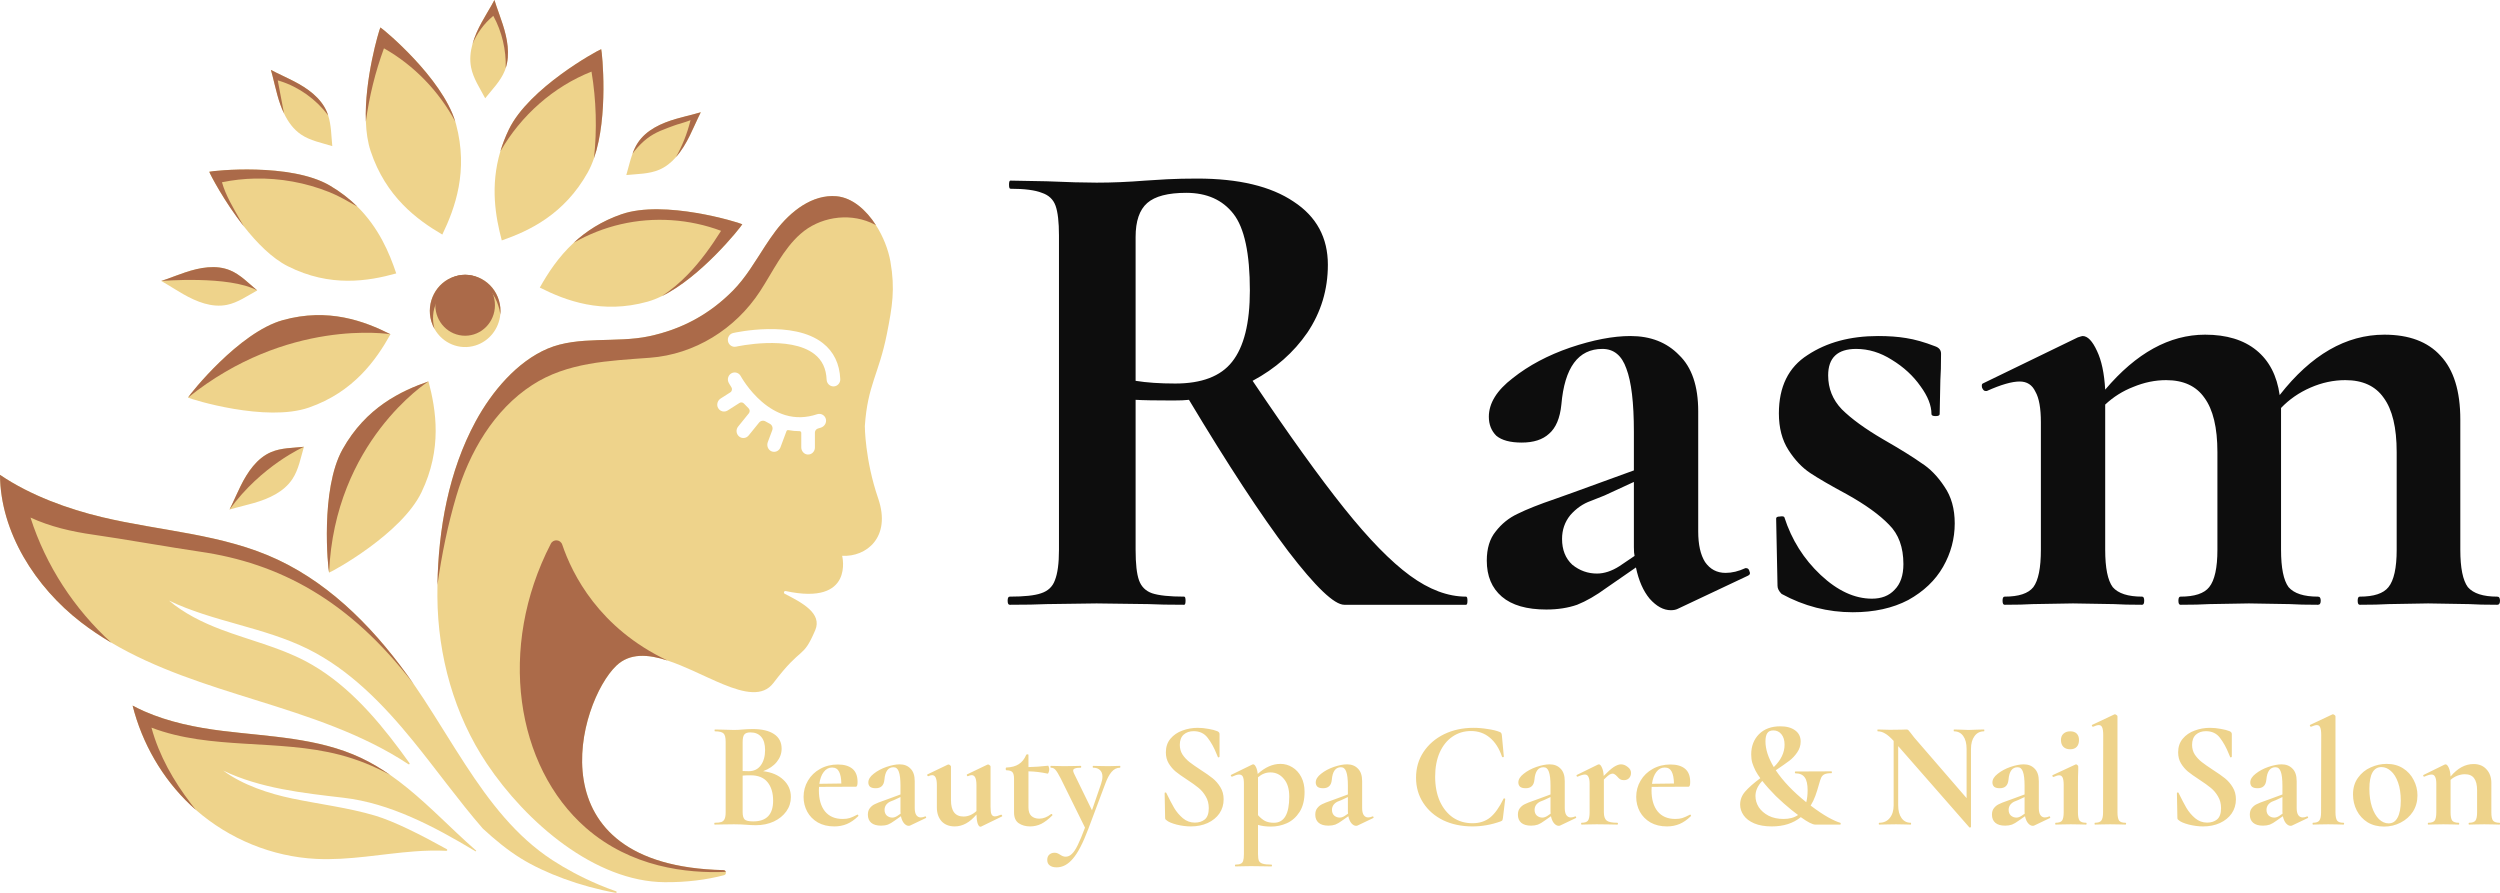 <svg width="168" height="60" viewBox="0 0 168 60" fill="none" xmlns="http://www.w3.org/2000/svg">
<path d="M51.282 51.824C51.852 51.892 52.304 52.083 52.637 52.397C52.977 52.71 53.147 53.099 53.147 53.562C53.147 53.916 53.045 54.237 52.841 54.523C52.637 54.809 52.355 55.038 51.995 55.208C51.635 55.372 51.234 55.454 50.792 55.454C50.602 55.454 50.385 55.443 50.14 55.423C50.045 55.416 49.926 55.409 49.783 55.402C49.648 55.396 49.495 55.392 49.325 55.392L48.581 55.402C48.445 55.409 48.262 55.413 48.031 55.413C48.01 55.413 48 55.392 48 55.351C48 55.31 48.01 55.29 48.031 55.29C48.228 55.29 48.377 55.273 48.479 55.239C48.581 55.198 48.652 55.13 48.693 55.034C48.741 54.932 48.764 54.782 48.764 54.584V49.851C48.764 49.564 48.717 49.377 48.622 49.288C48.526 49.193 48.333 49.145 48.041 49.145C48.027 49.145 48.02 49.125 48.02 49.084C48.02 49.043 48.027 49.022 48.041 49.022L48.581 49.033C48.893 49.046 49.141 49.053 49.325 49.053C49.515 49.053 49.712 49.043 49.916 49.022C49.984 49.016 50.086 49.009 50.222 49.002C50.358 48.995 50.477 48.992 50.578 48.992C51.197 48.992 51.676 49.104 52.015 49.329C52.355 49.554 52.525 49.881 52.525 50.311C52.525 50.638 52.416 50.934 52.199 51.2C51.988 51.466 51.682 51.674 51.282 51.824ZM50.425 49.217C50.228 49.217 50.093 49.264 50.018 49.36C49.943 49.449 49.906 49.619 49.906 49.871V51.814L50.313 51.824C50.667 51.824 50.938 51.691 51.129 51.425C51.319 51.159 51.414 50.819 51.414 50.403C51.414 50.014 51.329 49.721 51.159 49.523C50.989 49.319 50.745 49.217 50.425 49.217ZM50.619 55.198C51.509 55.198 51.954 54.734 51.954 53.807C51.954 53.283 51.828 52.867 51.577 52.56C51.326 52.253 50.945 52.1 50.436 52.1C50.239 52.1 50.062 52.107 49.906 52.12V54.584C49.906 54.809 49.95 54.97 50.038 55.065C50.127 55.154 50.32 55.198 50.619 55.198ZM57.628 54.738C57.642 54.738 57.655 54.752 57.669 54.779C57.689 54.806 57.693 54.827 57.679 54.84C57.428 55.086 57.173 55.263 56.915 55.372C56.656 55.481 56.374 55.535 56.069 55.535C55.641 55.535 55.27 55.447 54.958 55.27C54.645 55.086 54.407 54.843 54.245 54.544C54.081 54.237 54 53.906 54 53.552C54 53.157 54.098 52.792 54.295 52.458C54.492 52.124 54.764 51.861 55.111 51.67C55.464 51.473 55.861 51.374 56.303 51.374C56.724 51.374 57.05 51.469 57.282 51.66C57.513 51.851 57.628 52.148 57.628 52.55C57.628 52.761 57.591 52.867 57.516 52.867L55.039 52.877C55.033 52.925 55.029 53.003 55.029 53.112C55.029 53.712 55.165 54.182 55.437 54.523C55.715 54.864 56.113 55.034 56.629 55.034C56.813 55.034 56.969 55.014 57.098 54.973C57.227 54.932 57.397 54.857 57.608 54.748L57.628 54.738ZM55.916 51.578C55.692 51.578 55.505 51.677 55.355 51.875C55.206 52.066 55.107 52.332 55.06 52.672L56.538 52.652C56.531 52.304 56.48 52.039 56.385 51.855C56.289 51.67 56.133 51.578 55.916 51.578ZM62.184 54.861C62.211 54.861 62.228 54.878 62.235 54.912C62.248 54.939 62.241 54.959 62.214 54.973L61.164 55.474C61.137 55.488 61.103 55.495 61.063 55.495C60.954 55.495 60.849 55.437 60.747 55.321C60.652 55.205 60.584 55.048 60.543 54.85L60.105 55.157C59.948 55.273 59.802 55.358 59.666 55.413C59.531 55.46 59.378 55.484 59.208 55.484C58.916 55.484 58.695 55.419 58.545 55.29C58.396 55.16 58.321 54.98 58.321 54.748C58.321 54.564 58.365 54.417 58.454 54.308C58.542 54.193 58.651 54.104 58.78 54.043C58.916 53.974 59.102 53.9 59.34 53.818L59.595 53.726L60.512 53.388V52.806C60.512 52.369 60.475 52.052 60.4 51.855C60.332 51.657 60.213 51.558 60.044 51.558C59.683 51.558 59.48 51.837 59.432 52.397C59.412 52.601 59.35 52.748 59.249 52.836C59.153 52.925 59.018 52.969 58.841 52.969C58.671 52.969 58.545 52.935 58.464 52.867C58.389 52.792 58.352 52.696 58.352 52.581C58.352 52.376 58.471 52.182 58.708 51.998C58.946 51.807 59.232 51.654 59.565 51.538C59.904 51.422 60.203 51.364 60.461 51.364C60.76 51.364 61.002 51.459 61.185 51.65C61.375 51.834 61.47 52.117 61.47 52.499V54.308C61.47 54.506 61.504 54.66 61.572 54.769C61.647 54.878 61.749 54.932 61.878 54.932C61.973 54.932 62.072 54.908 62.173 54.861H62.184ZM60.523 54.676C60.516 54.649 60.512 54.605 60.512 54.544V53.562L60.074 53.767C60.054 53.773 59.986 53.801 59.87 53.848C59.755 53.889 59.653 53.961 59.565 54.063C59.483 54.165 59.442 54.285 59.442 54.421C59.442 54.584 59.493 54.714 59.595 54.809C59.704 54.898 59.826 54.942 59.962 54.942C60.071 54.942 60.183 54.905 60.298 54.83L60.523 54.676ZM67.288 54.748C67.309 54.748 67.326 54.765 67.339 54.799C67.36 54.833 67.36 54.854 67.339 54.861L65.933 55.546C65.919 55.552 65.903 55.556 65.882 55.556C65.814 55.556 65.753 55.484 65.699 55.341C65.651 55.191 65.624 54.99 65.617 54.738C65.169 55.27 64.683 55.535 64.16 55.535C63.786 55.535 63.49 55.419 63.273 55.188C63.062 54.949 62.957 54.639 62.957 54.257V52.754C62.957 52.311 62.852 52.09 62.641 52.09C62.566 52.09 62.482 52.114 62.386 52.161H62.376C62.349 52.161 62.329 52.144 62.315 52.11C62.301 52.069 62.305 52.045 62.325 52.039L63.691 51.384L63.742 51.374C63.776 51.374 63.81 51.391 63.844 51.425C63.885 51.452 63.905 51.48 63.905 51.507V53.767C63.905 54.503 64.187 54.871 64.751 54.871C64.9 54.871 65.05 54.84 65.199 54.779C65.356 54.711 65.495 54.619 65.617 54.503V52.754C65.617 52.311 65.512 52.09 65.301 52.09C65.226 52.09 65.138 52.114 65.036 52.161H65.026C65.006 52.161 64.989 52.144 64.975 52.11C64.962 52.069 64.965 52.045 64.985 52.039L66.351 51.384C66.365 51.377 66.382 51.374 66.402 51.374C66.436 51.374 66.47 51.391 66.504 51.425C66.544 51.452 66.565 51.48 66.565 51.507V54.227C66.565 54.458 66.585 54.622 66.626 54.717C66.674 54.813 66.748 54.861 66.85 54.861C66.945 54.861 67.085 54.823 67.268 54.748H67.288ZM70.65 54.697C70.678 54.697 70.698 54.711 70.712 54.738C70.732 54.765 70.732 54.786 70.712 54.799C70.46 55.051 70.216 55.239 69.978 55.361C69.74 55.477 69.489 55.535 69.224 55.535C68.925 55.535 68.67 55.464 68.459 55.321C68.249 55.178 68.143 54.935 68.143 54.595V52.325C68.143 52.114 68.106 51.967 68.031 51.885C67.957 51.803 67.821 51.763 67.624 51.763C67.617 51.763 67.607 51.752 67.593 51.732C67.586 51.711 67.583 51.691 67.583 51.67C67.583 51.643 67.586 51.623 67.593 51.609C67.6 51.589 67.61 51.578 67.624 51.578C67.97 51.565 68.249 51.49 68.459 51.354C68.677 51.217 68.843 51.009 68.959 50.73C68.972 50.703 68.999 50.689 69.04 50.689C69.088 50.689 69.112 50.703 69.112 50.73V51.548C69.506 51.541 69.947 51.51 70.436 51.456C70.45 51.456 70.464 51.483 70.477 51.538C70.498 51.585 70.508 51.64 70.508 51.701C70.508 51.769 70.494 51.837 70.467 51.906C70.447 51.967 70.423 51.994 70.396 51.987C69.954 51.892 69.526 51.841 69.112 51.834V54.257C69.112 54.516 69.176 54.707 69.305 54.83C69.441 54.953 69.618 55.014 69.835 55.014C70.107 55.014 70.372 54.912 70.63 54.707L70.65 54.697ZM75.266 51.466C75.28 51.466 75.287 51.486 75.287 51.527C75.287 51.568 75.28 51.589 75.266 51.589C75.049 51.589 74.859 51.684 74.696 51.875C74.539 52.059 74.397 52.328 74.268 52.683L73.136 55.699C72.776 56.653 72.43 57.321 72.097 57.703C71.771 58.092 71.407 58.286 71.006 58.286C70.803 58.286 70.646 58.241 70.538 58.153C70.429 58.071 70.375 57.948 70.375 57.785C70.375 57.628 70.422 57.509 70.517 57.427C70.612 57.345 70.728 57.304 70.864 57.304C70.939 57.304 71 57.314 71.047 57.335C71.102 57.355 71.166 57.389 71.241 57.437C71.37 57.526 71.492 57.57 71.608 57.57C71.764 57.57 71.903 57.509 72.026 57.386C72.155 57.27 72.287 57.072 72.423 56.793C72.559 56.52 72.722 56.128 72.912 55.617L71.282 52.315C71.132 52.022 71.013 51.827 70.925 51.732C70.843 51.636 70.742 51.589 70.619 51.589C70.599 51.589 70.589 51.568 70.589 51.527C70.589 51.486 70.599 51.466 70.619 51.466C70.809 51.466 70.956 51.469 71.057 51.476L71.485 51.486L72.189 51.476C72.297 51.469 72.443 51.466 72.627 51.466C72.647 51.466 72.657 51.486 72.657 51.527C72.657 51.568 72.647 51.589 72.627 51.589C72.45 51.589 72.321 51.606 72.24 51.64C72.158 51.667 72.117 51.715 72.117 51.783C72.117 51.837 72.138 51.906 72.178 51.987L73.381 54.452L73.993 52.672C74.054 52.495 74.084 52.335 74.084 52.192C74.084 52.001 74.03 51.855 73.921 51.752C73.812 51.643 73.656 51.589 73.452 51.589C73.439 51.589 73.432 51.568 73.432 51.527C73.432 51.486 73.439 51.466 73.452 51.466C73.636 51.466 73.775 51.469 73.87 51.476L74.482 51.486L74.889 51.476C74.971 51.469 75.097 51.466 75.266 51.466ZM79.283 50.055C79.283 50.3 79.344 50.519 79.467 50.709C79.596 50.9 79.752 51.067 79.935 51.211C80.119 51.354 80.367 51.527 80.679 51.732C81.019 51.95 81.291 52.141 81.495 52.304C81.698 52.468 81.872 52.669 82.014 52.908C82.157 53.139 82.228 53.409 82.228 53.715C82.228 54.07 82.133 54.387 81.943 54.666C81.753 54.939 81.488 55.154 81.148 55.31C80.815 55.46 80.442 55.535 80.027 55.535C79.721 55.535 79.402 55.495 79.069 55.413C78.736 55.324 78.512 55.229 78.397 55.126C78.362 55.099 78.335 55.075 78.315 55.055C78.301 55.028 78.295 54.987 78.295 54.932L78.264 53.306V53.296C78.264 53.269 78.281 53.255 78.315 53.255C78.349 53.248 78.369 53.259 78.376 53.286C78.58 53.702 78.757 54.039 78.906 54.298C79.062 54.557 79.256 54.786 79.487 54.983C79.725 55.181 79.993 55.28 80.292 55.28C80.564 55.28 80.788 55.208 80.965 55.065C81.141 54.915 81.23 54.663 81.23 54.308C81.23 54.008 81.162 53.746 81.026 53.521C80.897 53.296 80.737 53.105 80.547 52.949C80.357 52.792 80.095 52.604 79.762 52.386C79.436 52.175 79.181 51.994 78.998 51.844C78.821 51.694 78.668 51.514 78.539 51.303C78.41 51.091 78.346 50.842 78.346 50.556C78.346 50.195 78.447 49.892 78.651 49.646C78.862 49.394 79.13 49.21 79.456 49.094C79.782 48.971 80.126 48.91 80.486 48.91C80.724 48.91 80.965 48.934 81.209 48.981C81.454 49.022 81.651 49.074 81.8 49.135C81.862 49.162 81.902 49.193 81.923 49.227C81.943 49.254 81.953 49.292 81.953 49.339V50.842C81.953 50.863 81.936 50.88 81.902 50.894C81.868 50.9 81.848 50.894 81.841 50.873L81.76 50.679C81.59 50.249 81.389 49.885 81.158 49.585C80.934 49.285 80.618 49.135 80.21 49.135C79.939 49.135 79.715 49.213 79.538 49.37C79.368 49.527 79.283 49.755 79.283 50.055ZM85.415 55.546C85.082 55.546 84.79 55.508 84.538 55.433V57.396C84.538 57.601 84.559 57.751 84.599 57.846C84.647 57.941 84.732 58.006 84.854 58.04C84.983 58.081 85.18 58.102 85.445 58.102C85.466 58.102 85.476 58.122 85.476 58.163C85.476 58.204 85.466 58.224 85.445 58.224C85.194 58.224 84.997 58.221 84.854 58.214L84.049 58.204L83.448 58.214C83.346 58.221 83.203 58.224 83.02 58.224C82.999 58.224 82.989 58.204 82.989 58.163C82.989 58.122 82.999 58.102 83.02 58.102C83.183 58.102 83.302 58.081 83.376 58.04C83.458 58.006 83.512 57.941 83.54 57.846C83.573 57.751 83.591 57.601 83.591 57.396V52.662C83.591 52.444 83.567 52.287 83.519 52.192C83.472 52.097 83.387 52.049 83.264 52.049C83.156 52.049 82.999 52.097 82.796 52.192H82.775C82.755 52.192 82.738 52.175 82.724 52.141C82.704 52.107 82.7 52.086 82.714 52.08L84.161 51.374C84.175 51.367 84.192 51.364 84.212 51.364C84.28 51.364 84.341 51.422 84.396 51.538C84.457 51.654 84.498 51.81 84.518 52.008C85.014 51.558 85.523 51.333 86.047 51.333C86.332 51.333 86.597 51.408 86.842 51.558C87.093 51.708 87.293 51.926 87.443 52.212C87.592 52.499 87.667 52.833 87.667 53.214C87.667 53.76 87.555 54.21 87.331 54.564C87.107 54.912 86.821 55.164 86.475 55.321C86.135 55.471 85.782 55.546 85.415 55.546ZM85.374 51.906C85.068 51.906 84.79 52.015 84.538 52.233V52.315V54.779C84.688 54.949 84.844 55.079 85.007 55.167C85.17 55.249 85.371 55.29 85.608 55.29C86.295 55.29 86.638 54.704 86.638 53.531C86.638 53.013 86.516 52.615 86.271 52.335C86.033 52.049 85.734 51.906 85.374 51.906ZM92.25 54.861C92.277 54.861 92.294 54.878 92.301 54.912C92.314 54.939 92.308 54.959 92.28 54.973L91.231 55.474C91.204 55.488 91.169 55.495 91.129 55.495C91.02 55.495 90.915 55.437 90.813 55.321C90.718 55.205 90.65 55.048 90.609 54.85L90.171 55.157C90.014 55.273 89.868 55.358 89.733 55.413C89.597 55.46 89.444 55.484 89.274 55.484C88.982 55.484 88.761 55.419 88.612 55.29C88.462 55.16 88.387 54.98 88.387 54.748C88.387 54.564 88.431 54.417 88.52 54.308C88.608 54.193 88.717 54.104 88.846 54.043C88.982 53.974 89.169 53.9 89.406 53.818L89.661 53.726L90.578 53.388V52.806C90.578 52.369 90.541 52.052 90.466 51.855C90.398 51.657 90.279 51.558 90.11 51.558C89.749 51.558 89.546 51.837 89.498 52.397C89.478 52.601 89.417 52.748 89.315 52.836C89.22 52.925 89.084 52.969 88.907 52.969C88.737 52.969 88.612 52.935 88.53 52.867C88.455 52.792 88.418 52.696 88.418 52.581C88.418 52.376 88.537 52.182 88.775 51.998C89.012 51.807 89.298 51.654 89.631 51.538C89.97 51.422 90.269 51.364 90.527 51.364C90.826 51.364 91.068 51.459 91.251 51.65C91.441 51.834 91.536 52.117 91.536 52.499V54.308C91.536 54.506 91.57 54.66 91.638 54.769C91.713 54.878 91.815 54.932 91.944 54.932C92.039 54.932 92.138 54.908 92.24 54.861H92.25ZM90.589 54.676C90.582 54.649 90.578 54.605 90.578 54.544V53.562L90.14 53.767C90.12 53.773 90.052 53.801 89.936 53.848C89.821 53.889 89.719 53.961 89.631 54.063C89.549 54.165 89.508 54.285 89.508 54.421C89.508 54.584 89.559 54.714 89.661 54.809C89.77 54.898 89.892 54.942 90.028 54.942C90.137 54.942 90.249 54.905 90.364 54.83L90.589 54.676ZM99.01 48.91C99.329 48.91 99.652 48.937 99.978 48.992C100.311 49.039 100.576 49.104 100.773 49.186C100.834 49.206 100.872 49.234 100.885 49.268C100.906 49.295 100.919 49.346 100.926 49.421L101.058 50.842C101.058 50.863 101.041 50.877 101.007 50.883C100.974 50.89 100.95 50.88 100.936 50.853C100.746 50.294 100.474 49.868 100.121 49.575C99.768 49.275 99.343 49.125 98.847 49.125C98.385 49.125 97.971 49.251 97.604 49.503C97.243 49.748 96.958 50.103 96.748 50.566C96.544 51.03 96.442 51.572 96.442 52.192C96.442 52.819 96.547 53.371 96.758 53.848C96.975 54.319 97.271 54.683 97.644 54.942C98.025 55.194 98.46 55.321 98.949 55.321C99.418 55.321 99.812 55.194 100.131 54.942C100.45 54.683 100.753 54.261 101.038 53.675C101.045 53.654 101.065 53.647 101.099 53.654C101.133 53.661 101.15 53.675 101.15 53.695L100.997 54.963C100.984 55.045 100.97 55.099 100.957 55.126C100.943 55.147 100.906 55.171 100.844 55.198C100.219 55.423 99.588 55.535 98.949 55.535C98.222 55.535 97.57 55.399 96.992 55.126C96.421 54.847 95.973 54.458 95.647 53.961C95.321 53.463 95.158 52.898 95.158 52.264C95.158 51.616 95.324 51.04 95.657 50.536C95.997 50.024 96.459 49.626 97.043 49.339C97.634 49.053 98.29 48.91 99.01 48.91ZM105.865 54.861C105.893 54.861 105.91 54.878 105.916 54.912C105.93 54.939 105.923 54.959 105.896 54.973L104.846 55.474C104.819 55.488 104.785 55.495 104.744 55.495C104.636 55.495 104.53 55.437 104.428 55.321C104.333 55.205 104.265 55.048 104.225 54.85L103.786 55.157C103.63 55.273 103.484 55.358 103.348 55.413C103.212 55.46 103.059 55.484 102.889 55.484C102.597 55.484 102.377 55.419 102.227 55.29C102.078 55.16 102.003 54.98 102.003 54.748C102.003 54.564 102.047 54.417 102.135 54.308C102.224 54.193 102.332 54.104 102.461 54.043C102.597 53.974 102.784 53.9 103.022 53.818L103.277 53.726L104.194 53.388V52.806C104.194 52.369 104.157 52.052 104.082 51.855C104.014 51.657 103.895 51.558 103.725 51.558C103.365 51.558 103.161 51.837 103.114 52.397C103.093 52.601 103.032 52.748 102.93 52.836C102.835 52.925 102.699 52.969 102.523 52.969C102.353 52.969 102.227 52.935 102.146 52.867C102.071 52.792 102.033 52.696 102.033 52.581C102.033 52.376 102.152 52.182 102.39 51.998C102.628 51.807 102.913 51.654 103.246 51.538C103.586 51.422 103.885 51.364 104.142 51.364C104.441 51.364 104.683 51.459 104.867 51.65C105.057 51.834 105.152 52.117 105.152 52.499V54.308C105.152 54.506 105.186 54.66 105.254 54.769C105.329 54.878 105.431 54.932 105.56 54.932C105.655 54.932 105.753 54.908 105.855 54.861H105.865ZM104.204 54.676C104.197 54.649 104.194 54.605 104.194 54.544V53.562L103.756 53.767C103.735 53.773 103.667 53.801 103.552 53.848C103.436 53.889 103.335 53.961 103.246 54.063C103.165 54.165 103.124 54.285 103.124 54.421C103.124 54.584 103.175 54.714 103.277 54.809C103.385 54.898 103.508 54.942 103.644 54.942C103.752 54.942 103.864 54.905 103.98 54.83L104.204 54.676ZM108.931 51.364C109.087 51.364 109.237 51.422 109.38 51.538C109.529 51.647 109.604 51.78 109.604 51.936C109.604 52.08 109.56 52.199 109.471 52.294C109.383 52.383 109.268 52.427 109.125 52.427C109.023 52.427 108.938 52.407 108.87 52.366C108.809 52.325 108.744 52.264 108.676 52.182C108.615 52.114 108.561 52.066 108.513 52.039C108.473 52.005 108.422 51.987 108.361 51.987C108.293 51.987 108.218 52.015 108.136 52.069C108.062 52.117 107.943 52.223 107.78 52.386V54.584C107.78 54.857 107.844 55.045 107.973 55.147C108.102 55.242 108.34 55.29 108.687 55.29C108.714 55.29 108.727 55.31 108.727 55.351C108.727 55.392 108.714 55.413 108.687 55.413C108.449 55.413 108.262 55.409 108.126 55.402L107.301 55.392L106.699 55.402C106.597 55.409 106.458 55.413 106.281 55.413C106.261 55.413 106.251 55.392 106.251 55.351C106.251 55.31 106.261 55.29 106.281 55.29C106.492 55.29 106.635 55.242 106.71 55.147C106.784 55.045 106.822 54.857 106.822 54.584V52.662C106.822 52.451 106.794 52.298 106.74 52.202C106.693 52.1 106.614 52.049 106.506 52.049C106.39 52.049 106.227 52.097 106.017 52.192H105.996C105.976 52.192 105.959 52.175 105.945 52.141C105.938 52.107 105.942 52.086 105.955 52.08L107.372 51.384C107.413 51.371 107.437 51.364 107.443 51.364C107.518 51.364 107.586 51.435 107.647 51.578C107.715 51.715 107.756 51.902 107.769 52.141C108.048 51.855 108.276 51.654 108.452 51.538C108.636 51.422 108.795 51.364 108.931 51.364ZM113.581 54.738C113.595 54.738 113.608 54.752 113.622 54.779C113.642 54.806 113.646 54.827 113.632 54.84C113.381 55.086 113.126 55.263 112.868 55.372C112.609 55.481 112.327 55.535 112.022 55.535C111.594 55.535 111.223 55.447 110.911 55.27C110.598 55.086 110.361 54.843 110.197 54.544C110.034 54.237 109.953 53.906 109.953 53.552C109.953 53.157 110.051 52.792 110.248 52.458C110.445 52.124 110.717 51.861 111.064 51.67C111.417 51.473 111.815 51.374 112.256 51.374C112.677 51.374 113.004 51.469 113.235 51.66C113.466 51.851 113.581 52.148 113.581 52.55C113.581 52.761 113.544 52.867 113.469 52.867L110.992 52.877C110.986 52.925 110.982 53.003 110.982 53.112C110.982 53.712 111.118 54.182 111.39 54.523C111.668 54.864 112.066 55.034 112.582 55.034C112.766 55.034 112.922 55.014 113.051 54.973C113.18 54.932 113.35 54.857 113.561 54.748L113.581 54.738ZM111.869 51.578C111.645 51.578 111.458 51.677 111.308 51.875C111.159 52.066 111.06 52.332 111.013 52.672L112.491 52.652C112.484 52.304 112.433 52.039 112.338 51.855C112.243 51.67 112.086 51.578 111.869 51.578ZM123.664 55.29C123.691 55.297 123.701 55.321 123.694 55.361C123.694 55.396 123.684 55.413 123.664 55.413H121.992C121.802 55.413 121.476 55.246 121.014 54.912C120.504 55.328 119.855 55.535 119.067 55.535C118.599 55.535 118.204 55.467 117.885 55.331C117.566 55.194 117.328 55.014 117.172 54.789C117.015 54.564 116.937 54.325 116.937 54.073C116.937 53.746 117.049 53.453 117.274 53.194C117.498 52.935 117.838 52.635 118.293 52.294C118.184 52.151 118.079 51.987 117.977 51.803C117.882 51.613 117.807 51.432 117.753 51.262C117.705 51.091 117.681 50.904 117.681 50.699C117.681 50.147 117.855 49.694 118.201 49.339C118.554 48.985 119.033 48.808 119.638 48.808C120.059 48.808 120.392 48.9 120.637 49.084C120.881 49.261 121.004 49.51 121.004 49.83C121.004 50.096 120.926 50.341 120.769 50.566C120.62 50.784 120.447 50.968 120.25 51.118C120.052 51.268 119.747 51.483 119.332 51.763C119.821 52.492 120.504 53.208 121.381 53.91C121.442 53.671 121.472 53.402 121.472 53.102C121.472 52.707 121.408 52.42 121.279 52.243C121.15 52.059 120.939 51.967 120.647 51.967C120.633 51.967 120.623 51.947 120.616 51.906C120.616 51.865 120.627 51.844 120.647 51.844L123.073 51.834C123.093 51.834 123.103 51.855 123.103 51.895C123.103 51.936 123.093 51.957 123.073 51.957C122.869 51.957 122.716 51.981 122.614 52.028C122.519 52.069 122.444 52.141 122.39 52.243C122.342 52.345 122.288 52.509 122.227 52.734C122.152 53.007 122.074 53.255 121.992 53.48C121.911 53.705 121.805 53.923 121.676 54.135C122.118 54.469 122.509 54.731 122.848 54.922C123.195 55.113 123.467 55.235 123.664 55.29ZM118.639 49.82C118.639 50.352 118.826 50.928 119.2 51.548C119.682 51.078 119.923 50.577 119.923 50.045C119.923 49.745 119.852 49.51 119.709 49.339C119.573 49.169 119.393 49.084 119.169 49.084C118.979 49.084 118.843 49.145 118.762 49.268C118.68 49.391 118.639 49.575 118.639 49.82ZM119.852 55.034C120.246 55.034 120.572 54.946 120.83 54.769C120.722 54.694 120.576 54.581 120.392 54.431C120.046 54.152 119.696 53.842 119.342 53.501C118.996 53.153 118.69 52.812 118.425 52.478C118.12 52.799 117.967 53.136 117.967 53.49C117.967 53.756 118.041 54.008 118.191 54.247C118.347 54.479 118.568 54.67 118.853 54.82C119.139 54.963 119.472 55.034 119.852 55.034ZM133.327 49.022C133.34 49.022 133.347 49.043 133.347 49.084C133.347 49.125 133.34 49.145 133.327 49.145C133.055 49.145 132.841 49.254 132.685 49.472C132.528 49.684 132.45 49.97 132.45 50.331V55.566C132.45 55.587 132.433 55.6 132.399 55.607C132.372 55.614 132.352 55.61 132.338 55.597L127.558 50.137V54.114C127.558 54.475 127.633 54.762 127.783 54.973C127.932 55.184 128.139 55.29 128.404 55.29C128.418 55.29 128.425 55.31 128.425 55.351C128.425 55.392 128.418 55.413 128.404 55.413C128.214 55.413 128.068 55.409 127.966 55.402L127.416 55.392L126.784 55.402C126.668 55.409 126.502 55.413 126.284 55.413C126.264 55.413 126.254 55.392 126.254 55.351C126.254 55.31 126.264 55.29 126.284 55.29C126.583 55.29 126.818 55.184 126.988 54.973C127.164 54.762 127.253 54.475 127.253 54.114V49.789C127.028 49.544 126.835 49.377 126.672 49.288C126.515 49.193 126.352 49.145 126.183 49.145C126.169 49.145 126.162 49.125 126.162 49.084C126.162 49.043 126.169 49.022 126.183 49.022L126.611 49.033C126.699 49.039 126.828 49.043 126.998 49.043L127.772 49.033C127.868 49.026 127.983 49.022 128.119 49.022C128.173 49.022 128.214 49.036 128.241 49.063C128.268 49.091 128.316 49.148 128.384 49.237C128.499 49.394 128.581 49.5 128.628 49.554L132.155 53.634V50.331C132.155 49.963 132.08 49.673 131.93 49.462C131.781 49.251 131.574 49.145 131.309 49.145C131.295 49.145 131.288 49.125 131.288 49.084C131.288 49.043 131.295 49.022 131.309 49.022L131.747 49.033C131.964 49.046 132.148 49.053 132.297 49.053C132.433 49.053 132.623 49.046 132.868 49.033L133.327 49.022ZM137.723 54.861C137.75 54.861 137.767 54.878 137.773 54.912C137.787 54.939 137.78 54.959 137.753 54.973L136.703 55.474C136.676 55.488 136.642 55.495 136.601 55.495C136.493 55.495 136.387 55.437 136.286 55.321C136.19 55.205 136.122 55.048 136.082 54.85L135.643 55.157C135.487 55.273 135.341 55.358 135.205 55.413C135.069 55.46 134.917 55.484 134.747 55.484C134.454 55.484 134.234 55.419 134.084 55.29C133.935 55.16 133.86 54.98 133.86 54.748C133.86 54.564 133.904 54.417 133.992 54.308C134.081 54.193 134.19 54.104 134.319 54.043C134.454 53.974 134.641 53.9 134.879 53.818L135.134 53.726L136.051 53.388V52.806C136.051 52.369 136.014 52.052 135.939 51.855C135.871 51.657 135.752 51.558 135.582 51.558C135.222 51.558 135.018 51.837 134.971 52.397C134.95 52.601 134.889 52.748 134.787 52.836C134.692 52.925 134.556 52.969 134.38 52.969C134.21 52.969 134.084 52.935 134.003 52.867C133.928 52.792 133.891 52.696 133.891 52.581C133.891 52.376 134.009 52.182 134.247 51.998C134.485 51.807 134.77 51.654 135.103 51.538C135.443 51.422 135.742 51.364 136 51.364C136.299 51.364 136.54 51.459 136.724 51.65C136.914 51.834 137.009 52.117 137.009 52.499V54.308C137.009 54.506 137.043 54.66 137.111 54.769C137.186 54.878 137.288 54.932 137.417 54.932C137.512 54.932 137.61 54.908 137.712 54.861H137.723ZM136.061 54.676C136.055 54.649 136.051 54.605 136.051 54.544V53.562L135.613 53.767C135.593 53.773 135.525 53.801 135.409 53.848C135.294 53.889 135.192 53.961 135.103 54.063C135.022 54.165 134.981 54.285 134.981 54.421C134.981 54.584 135.032 54.714 135.134 54.809C135.243 54.898 135.365 54.942 135.501 54.942C135.609 54.942 135.722 54.905 135.837 54.83L136.061 54.676ZM139.118 50.352C138.921 50.352 138.768 50.297 138.659 50.188C138.551 50.079 138.496 49.926 138.496 49.728C138.496 49.551 138.551 49.411 138.659 49.309C138.775 49.2 138.928 49.145 139.118 49.145C139.308 49.145 139.454 49.196 139.556 49.298C139.658 49.401 139.709 49.544 139.709 49.728C139.709 49.926 139.658 50.079 139.556 50.188C139.454 50.297 139.308 50.352 139.118 50.352ZM138.139 55.413C138.119 55.413 138.109 55.392 138.109 55.351C138.109 55.31 138.119 55.29 138.139 55.29C138.35 55.29 138.493 55.242 138.568 55.147C138.642 55.045 138.68 54.857 138.68 54.584V52.754C138.68 52.523 138.656 52.356 138.608 52.253C138.561 52.151 138.483 52.1 138.374 52.1C138.286 52.1 138.16 52.138 137.997 52.212H137.987C137.959 52.212 137.939 52.195 137.925 52.161C137.912 52.12 137.915 52.097 137.936 52.09L139.475 51.374L139.505 51.364C139.539 51.364 139.573 51.381 139.607 51.415C139.641 51.449 139.658 51.48 139.658 51.507V51.732C139.644 52.005 139.638 52.339 139.638 52.734V54.584C139.638 54.857 139.675 55.045 139.75 55.147C139.831 55.242 139.977 55.29 140.188 55.29C140.208 55.29 140.219 55.31 140.219 55.351C140.219 55.392 140.208 55.413 140.188 55.413C140.011 55.413 139.872 55.409 139.77 55.402L139.159 55.392L138.557 55.402C138.455 55.409 138.316 55.413 138.139 55.413ZM140.776 55.413C140.762 55.413 140.755 55.392 140.755 55.351C140.755 55.31 140.762 55.29 140.776 55.29C140.986 55.29 141.129 55.242 141.204 55.147C141.285 55.045 141.326 54.857 141.326 54.584L141.336 49.391C141.336 49.152 141.312 48.981 141.265 48.879C141.224 48.777 141.149 48.726 141.041 48.726C140.952 48.726 140.823 48.763 140.653 48.838H140.643C140.623 48.838 140.602 48.821 140.582 48.787C140.568 48.746 140.568 48.722 140.582 48.716L142.08 48.01L142.121 48C142.155 48 142.192 48.017 142.233 48.051C142.274 48.078 142.294 48.106 142.294 48.133V54.584C142.294 54.857 142.332 55.045 142.406 55.147C142.481 55.242 142.624 55.29 142.834 55.29C142.861 55.29 142.875 55.31 142.875 55.351C142.875 55.392 142.861 55.413 142.834 55.413C142.664 55.413 142.529 55.409 142.427 55.402L141.805 55.392L141.193 55.402C141.092 55.409 140.952 55.413 140.776 55.413ZM147.308 50.055C147.308 50.3 147.369 50.519 147.492 50.709C147.621 50.9 147.777 51.067 147.961 51.211C148.144 51.354 148.392 51.527 148.704 51.732C149.044 51.95 149.316 52.141 149.52 52.304C149.724 52.468 149.897 52.669 150.04 52.908C150.182 53.139 150.254 53.409 150.254 53.715C150.254 54.07 150.158 54.387 149.968 54.666C149.778 54.939 149.513 55.154 149.173 55.31C148.84 55.46 148.467 55.535 148.052 55.535C147.746 55.535 147.427 55.495 147.094 55.413C146.761 55.324 146.537 55.229 146.422 55.126C146.388 55.099 146.36 55.075 146.34 55.055C146.326 55.028 146.32 54.987 146.32 54.932L146.289 53.306V53.296C146.289 53.269 146.306 53.255 146.34 53.255C146.374 53.248 146.394 53.259 146.401 53.286C146.605 53.702 146.782 54.039 146.931 54.298C147.087 54.557 147.281 54.786 147.512 54.983C147.75 55.181 148.018 55.28 148.317 55.28C148.589 55.28 148.813 55.208 148.99 55.065C149.166 54.915 149.255 54.663 149.255 54.308C149.255 54.008 149.187 53.746 149.051 53.521C148.922 53.296 148.762 53.105 148.572 52.949C148.382 52.792 148.12 52.604 147.787 52.386C147.461 52.175 147.206 51.994 147.023 51.844C146.846 51.694 146.693 51.514 146.564 51.303C146.435 51.091 146.371 50.842 146.371 50.556C146.371 50.195 146.473 49.892 146.676 49.646C146.887 49.394 147.155 49.21 147.482 49.094C147.808 48.971 148.151 48.91 148.511 48.91C148.749 48.91 148.99 48.934 149.234 48.981C149.479 49.022 149.676 49.074 149.826 49.135C149.887 49.162 149.927 49.193 149.948 49.227C149.968 49.254 149.978 49.292 149.978 49.339V50.842C149.978 50.863 149.961 50.88 149.927 50.894C149.893 50.9 149.873 50.894 149.866 50.873L149.785 50.679C149.615 50.249 149.414 49.885 149.183 49.585C148.959 49.285 148.643 49.135 148.236 49.135C147.964 49.135 147.74 49.213 147.563 49.37C147.393 49.527 147.308 49.755 147.308 50.055ZM155.05 54.861C155.077 54.861 155.094 54.878 155.101 54.912C155.115 54.939 155.108 54.959 155.081 54.973L154.031 55.474C154.004 55.488 153.97 55.495 153.929 55.495C153.821 55.495 153.715 55.437 153.613 55.321C153.518 55.205 153.45 55.048 153.409 54.85L152.971 55.157C152.815 55.273 152.669 55.358 152.533 55.413C152.397 55.46 152.244 55.484 152.074 55.484C151.782 55.484 151.561 55.419 151.412 55.29C151.262 55.16 151.188 54.98 151.188 54.748C151.188 54.564 151.232 54.417 151.32 54.308C151.409 54.193 151.517 54.104 151.646 54.043C151.782 53.974 151.969 53.9 152.207 53.818L152.462 53.726L153.379 53.388V52.806C153.379 52.369 153.342 52.052 153.267 51.855C153.199 51.657 153.08 51.558 152.91 51.558C152.55 51.558 152.346 51.837 152.299 52.397C152.278 52.601 152.217 52.748 152.115 52.836C152.02 52.925 151.884 52.969 151.708 52.969C151.538 52.969 151.412 52.935 151.33 52.867C151.256 52.792 151.218 52.696 151.218 52.581C151.218 52.376 151.337 52.182 151.575 51.998C151.813 51.807 152.098 51.654 152.431 51.538C152.771 51.422 153.07 51.364 153.328 51.364C153.627 51.364 153.868 51.459 154.052 51.65C154.242 51.834 154.337 52.117 154.337 52.499V54.308C154.337 54.506 154.371 54.66 154.439 54.769C154.514 54.878 154.615 54.932 154.745 54.932C154.84 54.932 154.938 54.908 155.04 54.861H155.05ZM153.389 54.676C153.382 54.649 153.379 54.605 153.379 54.544V53.562L152.941 53.767C152.92 53.773 152.852 53.801 152.737 53.848C152.621 53.889 152.519 53.961 152.431 54.063C152.35 54.165 152.309 54.285 152.309 54.421C152.309 54.584 152.36 54.714 152.462 54.809C152.57 54.898 152.693 54.942 152.829 54.942C152.937 54.942 153.049 54.905 153.165 54.83L153.389 54.676ZM155.426 55.413C155.412 55.413 155.405 55.392 155.405 55.351C155.405 55.31 155.412 55.29 155.426 55.29C155.636 55.29 155.779 55.242 155.854 55.147C155.935 55.045 155.976 54.857 155.976 54.584L155.986 49.391C155.986 49.152 155.962 48.981 155.915 48.879C155.874 48.777 155.799 48.726 155.691 48.726C155.602 48.726 155.473 48.763 155.303 48.838H155.293C155.273 48.838 155.252 48.821 155.232 48.787C155.218 48.746 155.218 48.722 155.232 48.716L156.73 48.01L156.771 48C156.805 48 156.842 48.017 156.883 48.051C156.924 48.078 156.944 48.106 156.944 48.133V54.584C156.944 54.857 156.982 55.045 157.056 55.147C157.131 55.242 157.274 55.29 157.484 55.29C157.511 55.29 157.525 55.31 157.525 55.351C157.525 55.392 157.511 55.413 157.484 55.413C157.314 55.413 157.179 55.409 157.077 55.402L156.455 55.392L155.843 55.402C155.742 55.409 155.602 55.413 155.426 55.413ZM160.211 55.546C159.79 55.546 159.42 55.45 159.1 55.259C158.788 55.062 158.547 54.799 158.377 54.472C158.207 54.138 158.122 53.777 158.122 53.388C158.122 52.945 158.234 52.57 158.458 52.264C158.683 51.95 158.968 51.718 159.314 51.568C159.661 51.411 160.018 51.333 160.385 51.333C160.806 51.333 161.173 51.432 161.485 51.63C161.798 51.827 162.036 52.09 162.199 52.417C162.368 52.737 162.453 53.081 162.453 53.45C162.453 53.859 162.351 54.223 162.148 54.544C161.944 54.857 161.669 55.102 161.322 55.28C160.982 55.457 160.612 55.546 160.211 55.546ZM160.517 55.331C160.782 55.331 160.982 55.201 161.118 54.942C161.261 54.676 161.332 54.298 161.332 53.807C161.332 53.33 161.271 52.921 161.149 52.581C161.027 52.24 160.867 51.984 160.67 51.814C160.473 51.636 160.262 51.548 160.038 51.548C159.495 51.548 159.223 52.035 159.223 53.01C159.223 53.467 159.28 53.872 159.396 54.227C159.511 54.574 159.668 54.847 159.865 55.045C160.062 55.235 160.279 55.331 160.517 55.331ZM167.969 55.29C167.99 55.29 168 55.31 168 55.351C168 55.392 167.99 55.413 167.969 55.413C167.793 55.413 167.654 55.409 167.552 55.402L166.94 55.392L166.349 55.402C166.24 55.409 166.098 55.413 165.921 55.413C165.901 55.413 165.89 55.392 165.89 55.351C165.89 55.31 165.901 55.29 165.921 55.29C166.132 55.29 166.274 55.242 166.349 55.147C166.424 55.045 166.461 54.857 166.461 54.584V53.112C166.461 52.744 166.393 52.471 166.257 52.294C166.128 52.117 165.921 52.028 165.636 52.028C165.473 52.028 165.303 52.062 165.126 52.131C164.956 52.199 164.807 52.291 164.678 52.407V54.584C164.678 54.857 164.715 55.045 164.79 55.147C164.871 55.242 165.017 55.29 165.228 55.29C165.248 55.29 165.259 55.31 165.259 55.351C165.259 55.392 165.248 55.413 165.228 55.413C165.051 55.413 164.912 55.409 164.81 55.402L164.199 55.392L163.597 55.402C163.495 55.409 163.356 55.413 163.18 55.413C163.159 55.413 163.149 55.392 163.149 55.351C163.149 55.31 163.159 55.29 163.18 55.29C163.39 55.29 163.533 55.242 163.608 55.147C163.682 55.045 163.72 54.857 163.72 54.584V52.662C163.72 52.451 163.692 52.298 163.638 52.202C163.591 52.1 163.512 52.049 163.404 52.049C163.288 52.049 163.125 52.097 162.915 52.192H162.894C162.874 52.192 162.857 52.175 162.843 52.141C162.836 52.107 162.84 52.086 162.853 52.08L164.27 51.384C164.311 51.371 164.335 51.364 164.341 51.364C164.416 51.364 164.487 51.439 164.555 51.589C164.623 51.732 164.664 51.93 164.678 52.182C165.146 51.623 165.663 51.343 166.227 51.343C166.594 51.343 166.882 51.463 167.093 51.701C167.31 51.933 167.419 52.24 167.419 52.621V54.584C167.419 54.857 167.456 55.045 167.531 55.147C167.613 55.242 167.759 55.29 167.969 55.29Z" fill="#eed38b"/>
<path d="M98.521 40.094C98.582 40.094 98.613 40.185 98.613 40.367C98.613 40.55 98.582 40.641 98.521 40.641H90.337C89.662 40.641 88.406 39.44 86.566 37.038C84.727 34.606 82.505 31.216 79.899 26.868C79.654 26.898 79.301 26.913 78.842 26.913C77.646 26.913 76.803 26.898 76.313 26.868V36.947C76.313 37.89 76.389 38.574 76.543 38.999C76.696 39.425 76.987 39.714 77.416 39.866C77.876 40.018 78.596 40.094 79.577 40.094C79.639 40.094 79.669 40.185 79.669 40.367C79.669 40.55 79.639 40.641 79.577 40.641C78.566 40.641 77.769 40.626 77.186 40.596L73.692 40.55L70.335 40.596C69.722 40.626 68.894 40.641 67.852 40.641C67.76 40.641 67.714 40.55 67.714 40.367C67.714 40.185 67.76 40.094 67.852 40.094C68.833 40.094 69.538 40.018 69.967 39.866C70.427 39.714 70.734 39.425 70.887 38.999C71.071 38.543 71.163 37.859 71.163 36.947V15.831C71.163 14.919 71.086 14.25 70.933 13.824C70.78 13.399 70.473 13.11 70.013 12.958C69.554 12.775 68.849 12.684 67.898 12.684C67.837 12.684 67.806 12.593 67.806 12.411C67.806 12.228 67.837 12.137 67.898 12.137L70.335 12.182C71.745 12.243 72.864 12.274 73.692 12.274C74.734 12.274 75.822 12.228 76.956 12.137C77.355 12.106 77.845 12.076 78.428 12.046C79.041 12.015 79.715 12 80.451 12C83.24 12 85.401 12.517 86.934 13.551C88.467 14.554 89.233 15.968 89.233 17.792C89.233 19.464 88.773 20.985 87.854 22.353C86.934 23.691 85.708 24.77 84.175 25.591C86.628 29.239 88.681 32.097 90.337 34.165C91.992 36.233 93.463 37.737 94.751 38.68C96.038 39.623 97.295 40.094 98.521 40.094ZM76.313 25.591C77.048 25.712 77.937 25.773 78.98 25.773C80.757 25.773 82.03 25.287 82.796 24.314C83.593 23.311 83.991 21.714 83.991 19.525C83.991 17.032 83.624 15.314 82.888 14.372C82.152 13.429 81.095 12.958 79.715 12.958C78.489 12.958 77.615 13.186 77.094 13.642C76.573 14.098 76.313 14.858 76.313 15.922V25.591ZM117.338 38.178C117.461 38.178 117.537 38.254 117.568 38.406C117.629 38.528 117.599 38.619 117.476 38.68L112.74 40.915C112.618 40.976 112.464 41.006 112.28 41.006C111.79 41.006 111.315 40.748 110.855 40.231C110.426 39.714 110.119 39.014 109.935 38.133L107.958 39.501C107.253 40.018 106.594 40.398 105.981 40.641C105.368 40.854 104.678 40.96 103.912 40.96C102.594 40.96 101.598 40.672 100.923 40.094C100.249 39.516 99.912 38.711 99.912 37.677C99.912 36.856 100.111 36.202 100.509 35.716C100.908 35.199 101.398 34.803 101.981 34.53C102.594 34.226 103.437 33.891 104.51 33.526L105.659 33.116L109.797 31.611V29.011C109.797 27.066 109.629 25.652 109.292 24.77C108.985 23.888 108.449 23.447 107.682 23.447C106.058 23.447 105.138 24.694 104.924 27.187C104.832 28.099 104.556 28.753 104.096 29.148C103.667 29.544 103.054 29.741 102.257 29.741C101.49 29.741 100.923 29.589 100.555 29.285C100.218 28.951 100.05 28.525 100.05 28.008C100.05 27.096 100.586 26.229 101.659 25.409C102.732 24.557 104.019 23.873 105.521 23.356C107.054 22.839 108.403 22.581 109.568 22.581C110.916 22.581 112.005 23.006 112.832 23.858C113.69 24.679 114.12 25.941 114.12 27.643V35.716C114.12 36.597 114.273 37.282 114.579 37.768C114.917 38.254 115.376 38.498 115.959 38.498C116.388 38.498 116.832 38.391 117.292 38.178H117.338ZM109.843 37.358C109.813 37.236 109.797 37.038 109.797 36.765V32.386L107.82 33.298C107.728 33.329 107.422 33.45 106.901 33.663C106.38 33.846 105.92 34.165 105.521 34.621C105.153 35.077 104.97 35.609 104.97 36.217C104.97 36.947 105.199 37.525 105.659 37.95C106.15 38.346 106.701 38.543 107.315 38.543C107.805 38.543 108.311 38.376 108.832 38.042L109.843 37.358ZM122.852 25.226C122.852 26.108 123.158 26.868 123.771 27.506C124.415 28.145 125.335 28.814 126.53 29.513C127.695 30.182 128.553 30.714 129.105 31.109C129.687 31.474 130.208 32.006 130.668 32.706C131.128 33.374 131.358 34.195 131.358 35.168C131.358 36.202 131.097 37.175 130.576 38.087C130.055 38.999 129.274 39.744 128.231 40.322C127.189 40.869 125.948 41.143 124.507 41.143C122.821 41.143 121.227 40.732 119.725 39.911C119.541 39.729 119.449 39.547 119.449 39.364L119.357 34.849C119.357 34.758 119.434 34.712 119.587 34.712C119.771 34.682 119.878 34.697 119.909 34.758C120.399 36.278 121.212 37.57 122.346 38.635C123.48 39.699 124.63 40.231 125.794 40.231C126.438 40.231 126.944 40.033 127.312 39.638C127.71 39.243 127.909 38.665 127.909 37.905C127.909 36.78 127.588 35.898 126.944 35.26C126.3 34.591 125.35 33.907 124.093 33.207C123.02 32.63 122.208 32.158 121.656 31.793C121.104 31.429 120.614 30.912 120.185 30.243C119.756 29.574 119.541 28.753 119.541 27.78C119.541 25.986 120.185 24.679 121.472 23.858C122.76 23.006 124.338 22.581 126.208 22.581C126.913 22.581 127.542 22.626 128.093 22.718C128.676 22.809 129.32 22.991 130.025 23.265C130.3 23.356 130.438 23.523 130.438 23.767C130.438 24.527 130.423 25.12 130.392 25.545L130.346 27.826C130.346 27.917 130.254 27.962 130.071 27.962C129.887 27.962 129.795 27.917 129.795 27.826C129.795 27.248 129.549 26.625 129.059 25.956C128.568 25.256 127.925 24.663 127.128 24.177C126.361 23.691 125.564 23.447 124.737 23.447C123.48 23.447 122.852 24.04 122.852 25.226ZM167.816 40.094C167.939 40.094 168 40.185 168 40.367C168 40.55 167.939 40.641 167.816 40.641C167.019 40.641 166.391 40.626 165.931 40.596L163.172 40.55L160.505 40.596C160.015 40.626 159.371 40.641 158.574 40.641C158.482 40.641 158.436 40.55 158.436 40.367C158.436 40.185 158.482 40.094 158.574 40.094C159.524 40.094 160.168 39.881 160.505 39.455C160.873 38.999 161.057 38.163 161.057 36.947V30.38C161.057 28.738 160.766 27.522 160.183 26.731C159.632 25.941 158.773 25.545 157.609 25.545C156.812 25.545 156.03 25.712 155.264 26.047C154.497 26.381 153.838 26.837 153.286 27.415V27.689V36.947C153.286 38.163 153.455 38.999 153.792 39.455C154.16 39.881 154.819 40.094 155.769 40.094C155.892 40.094 155.953 40.185 155.953 40.367C155.953 40.55 155.892 40.641 155.769 40.641C154.972 40.641 154.344 40.626 153.884 40.596L151.125 40.55L148.458 40.596C147.968 40.626 147.324 40.641 146.527 40.641C146.435 40.641 146.389 40.55 146.389 40.367C146.389 40.185 146.435 40.094 146.527 40.094C147.477 40.094 148.121 39.881 148.458 39.455C148.826 38.999 149.01 38.163 149.01 36.947V30.38C149.01 28.738 148.719 27.522 148.137 26.731C147.585 25.941 146.726 25.545 145.562 25.545C144.826 25.545 144.09 25.697 143.355 26.001C142.65 26.275 142.021 26.67 141.469 27.187V36.947C141.469 38.163 141.638 38.999 141.975 39.455C142.343 39.881 143.002 40.094 143.952 40.094C144.044 40.094 144.09 40.185 144.09 40.367C144.09 40.55 144.044 40.641 143.952 40.641C143.155 40.641 142.527 40.626 142.067 40.596L139.308 40.55L136.595 40.596C136.136 40.626 135.507 40.641 134.71 40.641C134.618 40.641 134.572 40.55 134.572 40.367C134.572 40.185 134.618 40.094 134.71 40.094C135.661 40.094 136.304 39.881 136.641 39.455C136.979 38.999 137.147 38.163 137.147 36.947V28.373C137.147 27.43 137.025 26.746 136.779 26.321C136.565 25.864 136.212 25.637 135.722 25.637C135.201 25.637 134.465 25.849 133.515 26.275H133.423C133.331 26.275 133.254 26.199 133.193 26.047C133.162 25.895 133.178 25.804 133.239 25.773L139.63 22.672C139.814 22.611 139.921 22.581 139.952 22.581C140.289 22.581 140.611 22.915 140.918 23.584C141.224 24.223 141.408 25.089 141.469 26.184C143.554 23.721 145.792 22.49 148.183 22.49C149.623 22.49 150.773 22.839 151.631 23.539C152.489 24.238 153.01 25.241 153.194 26.549C155.309 23.843 157.654 22.49 160.229 22.49C161.885 22.49 163.141 22.961 164 23.903C164.889 24.846 165.333 26.275 165.333 28.191V36.947C165.333 38.163 165.502 38.999 165.839 39.455C166.207 39.881 166.866 40.094 167.816 40.094Z" fill="#0D0D0D"/>
<path d="M59.836 17.577C59.698 16.784 59.355 15.9 58.864 15.134V15.133C58.202 14.102 57.273 13.284 56.218 13.189C54.597 13.044 53.128 14.198 52.13 15.512C51.88 15.842 51.646 16.185 51.419 16.534C50.741 17.574 50.118 18.657 49.251 19.534C47.66 21.141 45.796 22.136 43.606 22.6C41.416 23.065 38.877 22.552 36.811 23.426C34.745 24.3 33.052 26.312 31.967 28.312C30.142 31.676 29.458 35.581 29.396 39.315V39.317C29.392 39.578 29.391 39.838 29.393 40.097C29.417 44.063 30.525 48.045 32.717 51.318C35.365 55.272 39.977 59.246 44.663 59.283C46.142 59.295 47.465 59.125 48.655 58.813C48.766 58.785 48.8 58.677 48.772 58.59C48.753 58.527 48.699 58.474 48.615 58.472C35.706 58.188 38.873 47.167 41.416 44.734C42.321 43.869 43.55 43.959 44.862 44.388C45.432 44.575 46.017 44.825 46.599 45.087L46.6 45.089C47.28 45.396 47.956 45.721 48.593 45.983C50.017 46.567 51.258 46.837 51.971 45.898C53.946 43.298 53.916 44.368 54.783 42.351C55.272 41.213 53.884 40.492 52.734 39.902C52.633 39.851 52.688 39.695 52.798 39.718C57.445 40.724 56.592 37.35 56.592 37.35C58.207 37.441 59.911 36.111 59.014 33.496C58.117 30.881 58.117 28.633 58.117 28.633C58.304 25.86 59.056 25.164 59.598 22.441C59.965 20.589 60.159 19.436 59.836 17.577ZM55.175 28.733C55.106 28.755 55.036 28.776 54.968 28.796C54.847 28.83 54.762 28.942 54.762 29.07V30.076C54.762 30.345 54.54 30.562 54.273 30.544C54.029 30.528 53.845 30.31 53.845 30.06V29.086C53.845 29.024 53.795 28.974 53.734 28.974C53.479 28.974 53.225 28.95 52.974 28.904C52.922 28.895 52.872 28.923 52.852 28.974L52.446 30.061C52.376 30.248 52.202 30.363 52.017 30.363C51.957 30.363 51.895 30.35 51.835 30.324C51.608 30.223 51.507 29.947 51.596 29.71L51.894 28.915C51.957 28.746 51.886 28.556 51.727 28.475C51.632 28.427 51.538 28.375 51.444 28.319C51.299 28.233 51.115 28.268 51.008 28.4L50.308 29.265C50.218 29.376 50.087 29.435 49.955 29.435C49.852 29.435 49.748 29.399 49.663 29.327C49.468 29.162 49.44 28.866 49.602 28.666L50.324 27.773C50.405 27.674 50.395 27.528 50.305 27.439C50.195 27.332 50.09 27.226 49.993 27.119C49.915 27.033 49.79 27.017 49.692 27.079L48.896 27.586C48.822 27.633 48.738 27.656 48.655 27.656C48.498 27.656 48.343 27.574 48.258 27.423C48.132 27.201 48.215 26.916 48.427 26.78L49.076 26.367C49.19 26.294 49.224 26.14 49.151 26.024C49.038 25.85 48.978 25.736 48.97 25.723C48.848 25.495 48.931 25.21 49.152 25.086C49.373 24.962 49.652 25.045 49.775 25.271C49.783 25.287 50.294 26.221 51.198 26.998C51.689 27.419 52.195 27.711 52.715 27.877C52.732 27.881 52.75 27.886 52.767 27.893L52.769 27.894C53.463 28.102 54.178 28.083 54.911 27.836C55.16 27.752 55.43 27.897 55.499 28.16C55.559 28.405 55.41 28.654 55.175 28.733ZM56.029 25.967C56.022 25.967 56.015 25.967 56.008 25.967C55.765 25.967 55.562 25.77 55.55 25.519C55.518 24.767 55.251 24.206 54.736 23.801C53.075 22.498 49.504 23.286 49.469 23.294C49.222 23.35 48.977 23.191 48.922 22.938C48.868 22.684 49.022 22.435 49.27 22.378C49.433 22.342 53.293 21.488 55.293 23.056C56.026 23.631 56.421 24.445 56.466 25.477C56.478 25.736 56.282 25.955 56.029 25.967Z" fill="#eed38b"/>
<path d="M48.772 58.589C46.161 58.703 42.404 58.286 39.368 55.629C34.661 51.509 33.41 43.514 37.016 36.538C37.187 36.207 37.663 36.246 37.783 36.6C38.453 38.587 40.258 42.216 44.862 44.388C43.55 43.96 42.322 43.869 41.416 44.734C38.873 47.166 35.706 58.187 48.615 58.472C48.699 58.473 48.753 58.526 48.772 58.589Z" fill="#AB6A49"/>
<path d="M41.382 59.999C39 59.572 36.608 58.677 35.013 57.69C34.087 57.118 33.251 56.421 32.446 55.681C30.803 53.787 29.338 51.73 27.753 49.783C25.756 47.332 23.499 45.005 20.691 43.612C17.733 42.144 14.298 41.778 11.356 40.36C12.372 41.221 13.617 41.836 14.866 42.307C16.748 43.018 18.727 43.483 20.513 44.419C23.106 45.78 25.13 48.05 26.894 50.425C27.105 50.709 27.312 50.995 27.519 51.283C27.552 51.33 27.498 51.389 27.45 51.358C24.351 49.309 20.727 48.148 17.176 47.041C13.857 46.006 10.472 44.953 7.487 43.189C6.78 42.773 6.097 42.317 5.441 41.81C2.38 39.45 0.029 35.764 0.002 31.91C2.05 33.3 4.592 34.209 6.829 34.745C10.79 35.696 14.981 35.873 18.676 37.615C22.426 39.382 25.406 42.52 27.807 45.98C28.035 46.31 28.259 46.642 28.477 46.976C29.433 48.443 30.326 49.934 31.255 51.357C31.256 51.359 31.257 51.361 31.259 51.362V51.364C32.91 53.894 34.677 56.211 37.128 57.805C38.019 58.385 39.081 58.961 40.257 59.456C40.63 59.613 41.015 59.762 41.409 59.899C41.464 59.923 41.442 60.011 41.382 59.999Z" fill="#eed38b"/>
<path d="M31.95 57.205C29.136 55.513 26.195 53.971 23.086 53.609C20.325 53.288 17.498 52.979 15.001 51.785C16.317 52.76 18.097 53.338 19.628 53.658C21.477 54.045 23.396 54.272 25.209 54.811C26.479 55.19 28.268 56.088 30.028 57.067C30.079 57.097 30.057 57.179 29.999 57.175C29.292 57.141 28.581 57.16 27.883 57.212C25.664 57.377 23.455 57.83 21.233 57.717C18.292 57.568 15.412 56.39 13.174 54.434C13.051 54.327 12.931 54.217 12.812 54.105C10.919 52.321 9.554 49.963 8.912 47.415C9.165 47.551 9.424 47.678 9.69 47.795C11.332 48.521 13.173 48.894 14.957 49.115C18.105 49.505 21.377 49.576 24.258 50.929C24.947 51.253 25.596 51.643 26.219 52.076C27.828 53.197 29.255 54.618 30.694 55.974C31.116 56.372 31.546 56.768 31.986 57.151C32.014 57.179 31.983 57.224 31.95 57.205Z" fill="#eed38b"/>
<path d="M33.62 21.137C33.528 22.08 32.894 22.92 31.952 23.216C30.875 23.553 29.744 23.068 29.204 22.111C29.114 21.955 29.042 21.785 28.988 21.604C28.605 20.322 29.31 18.965 30.564 18.573C31.818 18.181 33.145 18.902 33.528 20.185C33.623 20.503 33.651 20.825 33.62 21.137Z" fill="#eed38b"/>
<path d="M39.917 10.63C39.799 10.973 39.659 11.297 39.495 11.59C37.916 14.414 35.561 15.516 33.72 16.157C33.297 14.565 32.934 12.498 33.623 10.174C33.766 9.696 33.953 9.207 34.192 8.707C35.537 5.916 40.128 3.403 40.4 3.307C40.467 3.56 40.896 7.799 39.917 10.63Z" fill="#eed38b"/>
<path d="M33.984 4.575C33.964 4.633 33.945 4.691 33.922 4.748C33.638 5.455 33.078 6.008 32.604 6.603C32.25 5.925 31.802 5.274 31.656 4.525C31.554 4 31.608 3.47 31.752 2.955C31.891 2.452 32.116 1.964 32.366 1.507C32.577 1.124 32.807 0.746 33.025 0.365C33.093 0.244 33.161 0.122 33.225 0C33.192 0.352 33.159 0.714 33.123 1.087C33.059 1.782 32.99 2.509 32.919 3.261C32.897 3.492 32.876 3.726 32.854 3.962C32.877 3.726 32.897 3.492 32.919 3.261C32.99 2.509 33.058 1.781 33.123 1.087C33.159 0.714 33.192 0.352 33.225 0C33.266 0.133 33.309 0.265 33.354 0.398C33.496 0.815 33.652 1.229 33.786 1.648C34.092 2.594 34.289 3.64 33.984 4.575Z" fill="#eed38b"/>
<path d="M49.883 15.07C49.754 15.297 47.117 18.616 44.464 19.905C44.146 20.06 43.829 20.184 43.516 20.273C40.446 21.128 38.02 20.203 36.274 19.326C36.812 18.366 37.518 17.273 38.556 16.312C39.384 15.546 40.423 14.863 41.759 14.4C44.64 13.398 49.624 14.942 49.883 15.07Z" fill="#eed38b"/>
<path d="M46.698 7.656C46.281 7.768 45.858 7.868 45.444 7.988C44.449 8.274 43.43 8.729 42.856 9.608C42.708 9.834 42.595 10.079 42.502 10.336L42.501 10.338C42.334 10.799 42.228 11.291 42.088 11.764C42.835 11.685 43.614 11.701 44.303 11.405C44.735 11.22 45.101 10.928 45.413 10.573C45.792 10.146 46.096 9.633 46.351 9.116C46.545 8.723 46.721 8.317 46.91 7.92C46.969 7.794 47.03 7.669 47.092 7.546C46.962 7.583 46.831 7.619 46.698 7.656ZM46.385 8.14C46.506 8.038 46.626 7.936 46.744 7.838C46.626 7.937 46.507 8.038 46.385 8.14Z" fill="#eed38b"/>
<path d="M28.323 33.081C26.979 35.871 22.386 38.384 22.115 38.48C22.042 38.197 21.511 32.898 23.02 30.197C24.599 27.373 26.953 26.272 28.794 25.631L28.795 25.63C29.305 27.551 29.728 30.162 28.323 33.081Z" fill="#eed38b"/>
<path d="M17.285 19.517C16.622 19.88 15.985 20.337 15.252 20.486C14.239 20.693 13.205 20.277 12.303 19.76C11.927 19.545 11.559 19.309 11.186 19.087C11.068 19.016 10.949 18.947 10.829 18.881C10.959 18.839 11.088 18.794 11.218 18.749C11.627 18.603 12.031 18.444 12.44 18.306C13.421 17.976 14.515 17.769 15.47 18.169C16.161 18.459 16.701 19.032 17.283 19.516C17.285 19.517 17.285 19.517 17.285 19.517Z" fill="#eed38b"/>
<path d="M26.241 22.463C25.275 24.188 23.768 26.342 20.756 27.389C17.875 28.389 12.891 26.846 12.633 26.718C12.777 26.463 16.065 22.332 19.001 21.515C22.069 20.66 24.495 21.583 26.24 22.462L26.241 22.463Z" fill="#eed38b"/>
<path d="M18.212 30.384C17.258 30.792 16.628 31.728 16.163 32.672C15.969 33.065 15.793 33.471 15.604 33.869C15.545 33.995 15.484 34.12 15.421 34.243C15.552 34.205 15.684 34.167 15.815 34.132C16.233 34.019 16.656 33.918 17.07 33.8C18.065 33.512 19.083 33.058 19.657 32.18C20.072 31.544 20.206 30.76 20.424 30.025V30.024C19.679 30.105 18.9 30.089 18.212 30.384ZM15.887 33.853C16.044 33.72 16.203 33.585 16.366 33.448C16.203 33.586 16.043 33.721 15.887 33.853Z" fill="#eed38b"/>
<path d="M26.627 18.374C24.75 18.895 22.196 19.329 19.342 17.891C18.276 17.355 17.253 16.311 16.394 15.222V15.221C15.055 13.521 14.12 11.712 14.063 11.542C14.341 11.467 19.522 10.924 22.162 12.468C22.888 12.893 23.497 13.371 24.012 13.881C25.457 15.314 26.164 16.987 26.627 18.374Z" fill="#eed38b"/>
<path d="M22.053 7.757C22.03 7.687 22.006 7.619 21.979 7.551C21.579 6.578 20.664 5.932 19.741 5.457C19.357 5.259 18.959 5.078 18.571 4.886C18.448 4.825 18.325 4.763 18.205 4.7C18.243 4.833 18.279 4.968 18.315 5.103C18.425 5.53 18.523 5.963 18.64 6.388C18.754 6.806 18.899 7.231 19.088 7.625C19.357 8.187 19.718 8.689 20.223 9.034C20.844 9.458 21.612 9.595 22.33 9.819V9.818C22.26 9.126 22.264 8.409 22.053 7.757Z" fill="#eed38b"/>
<path d="M29.724 15.763C28.036 14.774 25.93 13.234 24.907 10.153C24.71 9.56 24.613 8.88 24.587 8.17C24.48 5.351 25.463 2.056 25.563 1.845C25.806 1.99 29.687 5.219 30.596 8.171C30.615 8.233 30.633 8.295 30.649 8.356C31.485 11.496 30.583 13.978 29.724 15.763Z" fill="#eed38b"/>
<path d="M27.805 45.981C23.465 40.293 18.727 37.84 13.442 37.073C11.534 36.796 8.177 36.201 6.266 35.93C4.822 35.726 3.372 35.391 2.049 34.781C3.082 38.011 4.998 40.934 7.484 43.191C6.778 42.774 6.094 42.318 5.438 41.811C2.378 39.451 0.026 35.765 0 31.911C2.047 33.301 4.589 34.21 6.826 34.746C10.788 35.697 14.978 35.874 18.674 37.616C22.425 39.383 25.404 42.519 27.805 45.981Z" fill="#AB6A49"/>
<path d="M31.257 51.366C31.256 51.364 31.254 51.361 31.252 51.359C31.254 51.361 31.255 51.364 31.257 51.365V51.366Z" fill="#AB6A49"/>
<path d="M22.825 50.721C18.686 49.646 14.164 50.418 10.179 48.898C10.686 50.774 11.67 52.495 12.849 54.026C12.955 54.163 13.064 54.3 13.173 54.435C13.05 54.328 12.929 54.218 12.81 54.106C10.918 52.322 9.553 49.964 8.91 47.416C9.164 47.552 9.423 47.679 9.689 47.796C11.33 48.522 13.171 48.895 14.955 49.116C18.104 49.507 21.375 49.577 24.256 50.931C24.946 51.255 25.595 51.644 26.218 52.077C25.148 51.486 24.005 51.027 22.825 50.721Z" fill="#AB6A49"/>
<path d="M58.864 15.134C58.744 15.067 58.62 15.008 58.493 14.952C56.95 14.291 55.053 14.602 53.788 15.723C52.614 16.764 51.936 18.257 51.072 19.578C49.415 22.114 46.68 23.815 43.674 24.041C40.886 24.249 38.126 24.343 35.764 25.874C33.199 27.538 31.536 30.379 30.66 33.353C30.101 35.245 29.677 37.283 29.397 39.313C29.459 35.579 30.142 31.675 31.967 28.311C33.052 26.311 34.745 24.3 36.811 23.425C38.877 22.551 41.417 23.063 43.606 22.599C45.796 22.134 47.66 21.139 49.251 19.532C50.118 18.657 50.741 17.573 51.419 16.533C51.646 16.184 51.879 15.841 52.13 15.511C53.128 14.197 54.597 13.043 56.218 13.188C57.273 13.285 58.203 14.103 58.864 15.134Z" fill="#AB6A49"/>
<path d="M28.793 25.631C28.697 25.694 22.485 29.696 22.114 38.481C22.04 38.197 21.509 32.898 23.019 30.197C24.599 27.373 26.953 26.272 28.793 25.631Z" fill="#AB6A49"/>
<path d="M20.427 30.025C20.427 30.025 17.566 31.278 15.422 34.245C15.485 34.121 15.546 33.996 15.606 33.87C15.794 33.473 15.97 33.067 16.164 32.674C16.629 31.73 17.26 30.794 18.213 30.385C18.9 30.089 19.679 30.105 20.427 30.025Z" fill="#AB6A49"/>
<path d="M26.24 22.462C26.114 22.442 19.298 21.366 12.635 26.718C12.778 26.463 16.067 22.332 19.002 21.515C22.069 20.661 24.495 21.584 26.24 22.462Z" fill="#AB6A49"/>
<path d="M17.284 19.517C15.407 18.495 10.829 18.883 10.829 18.883C10.959 18.84 11.088 18.796 11.218 18.75C11.627 18.604 12.031 18.445 12.44 18.308C13.421 17.977 14.515 17.77 15.47 18.17C16.161 18.459 16.702 19.033 17.284 19.517Z" fill="#AB6A49"/>
<path d="M30.596 8.172C29.491 6.117 27.811 4.382 25.802 3.247C25.218 4.834 24.811 6.49 24.586 8.17C24.479 5.351 25.462 2.056 25.562 1.845C25.807 1.991 29.687 5.219 30.596 8.172Z" fill="#AB6A49"/>
<path d="M39.917 10.63C40.125 8.695 40.069 6.731 39.749 4.812C37.195 5.822 35.006 7.758 33.624 10.173C33.767 9.695 33.954 9.205 34.194 8.706C35.538 5.915 40.13 3.402 40.401 3.306C40.467 3.56 40.896 7.799 39.917 10.63Z" fill="#AB6A49"/>
<path d="M49.883 15.07C49.754 15.297 47.117 18.616 44.464 19.905C45.096 19.496 45.681 19.003 46.208 18.46C47.069 17.576 47.793 16.563 48.456 15.511C46.314 14.711 43.946 14.553 41.721 15.068C40.616 15.323 39.547 15.746 38.556 16.311C39.384 15.545 40.423 14.862 41.759 14.399C44.64 13.398 49.623 14.942 49.883 15.07Z" fill="#AB6A49"/>
<path d="M24.011 13.883C23.394 13.534 22.796 13.176 22.128 12.909C20.54 12.274 18.829 11.963 17.125 12C16.383 12.015 15.643 12.098 14.916 12.248C15.158 13.112 15.674 13.971 16.101 14.724C16.195 14.892 16.293 15.057 16.392 15.221C15.054 13.521 14.119 11.712 14.062 11.542C14.339 11.467 19.52 10.924 22.161 12.468C22.886 12.894 23.496 13.372 24.011 13.883Z" fill="#AB6A49"/>
<path d="M18.803 5.442C18.758 5.428 18.711 5.414 18.664 5.4C18.798 6.108 18.933 6.816 19.067 7.524C19.073 7.557 19.08 7.59 19.087 7.623C18.898 7.229 18.754 6.804 18.638 6.385C18.521 5.961 18.424 5.528 18.314 5.101C18.279 4.966 18.243 4.831 18.204 4.697C18.324 4.76 18.447 4.823 18.57 4.884C18.958 5.076 19.355 5.257 19.739 5.455C20.662 5.93 21.578 6.575 21.977 7.549C22.005 7.617 22.03 7.685 22.052 7.754C21.238 6.669 20.086 5.846 18.803 5.442Z" fill="#AB6A49"/>
<path d="M33.788 1.649C33.653 1.231 33.497 0.816 33.355 0.399C33.31 0.267 33.267 0.135 33.227 0.001L33.225 0.004V0.001C33.161 0.123 33.094 0.245 33.025 0.366C32.808 0.747 32.577 1.125 32.366 1.509C32.117 1.964 31.891 2.453 31.752 2.956C32.053 2.234 32.526 1.584 33.122 1.089C33.131 1.08 33.141 1.073 33.15 1.065C33.731 2.129 34.022 3.357 33.983 4.575C34.289 3.64 34.092 2.594 33.788 1.649Z" fill="#AB6A49"/>
<path d="M47.093 7.543C47.031 7.666 46.971 7.792 46.911 7.917C46.723 8.315 46.546 8.721 46.352 9.114C46.098 9.63 45.794 10.144 45.414 10.571C45.846 9.812 46.175 8.991 46.386 8.14V8.139C46.391 8.116 46.397 8.092 46.404 8.069C46.398 8.091 45.772 8.294 45.709 8.309C45.491 8.361 45.11 8.506 44.9 8.584C44.141 8.865 43.642 9.107 43.061 9.679C42.915 9.824 42.776 9.977 42.645 10.138C42.604 10.188 42.557 10.275 42.504 10.333C42.597 10.077 42.709 9.831 42.857 9.604C43.432 8.726 44.45 8.272 45.445 7.984C45.859 7.865 46.282 7.765 46.7 7.652C46.832 7.619 46.962 7.583 47.093 7.543Z" fill="#AB6A49"/>
<path d="M33.62 21.137C33.593 21.022 33.583 20.879 33.559 20.789C33.514 20.616 33.459 20.446 33.392 20.281C33.24 19.909 33.016 19.559 32.699 19.32C32.395 19.089 32.019 18.969 31.641 18.945C30.709 18.884 29.764 19.437 29.344 20.293C29.07 20.851 29.031 21.515 29.204 22.112C29.114 21.956 29.042 21.786 28.988 21.605C28.605 20.323 29.311 18.966 30.564 18.574C31.818 18.182 33.145 18.904 33.528 20.186C33.623 20.503 33.651 20.825 33.62 21.137Z" fill="#AB6A49"/>
<path d="M31.257 22.561C32.363 22.561 33.26 21.644 33.26 20.513C33.26 19.382 32.363 18.465 31.257 18.465C30.151 18.465 29.254 19.382 29.254 20.513C29.254 21.644 30.151 22.561 31.257 22.561Z" fill="#AB6A49"/>
</svg>
